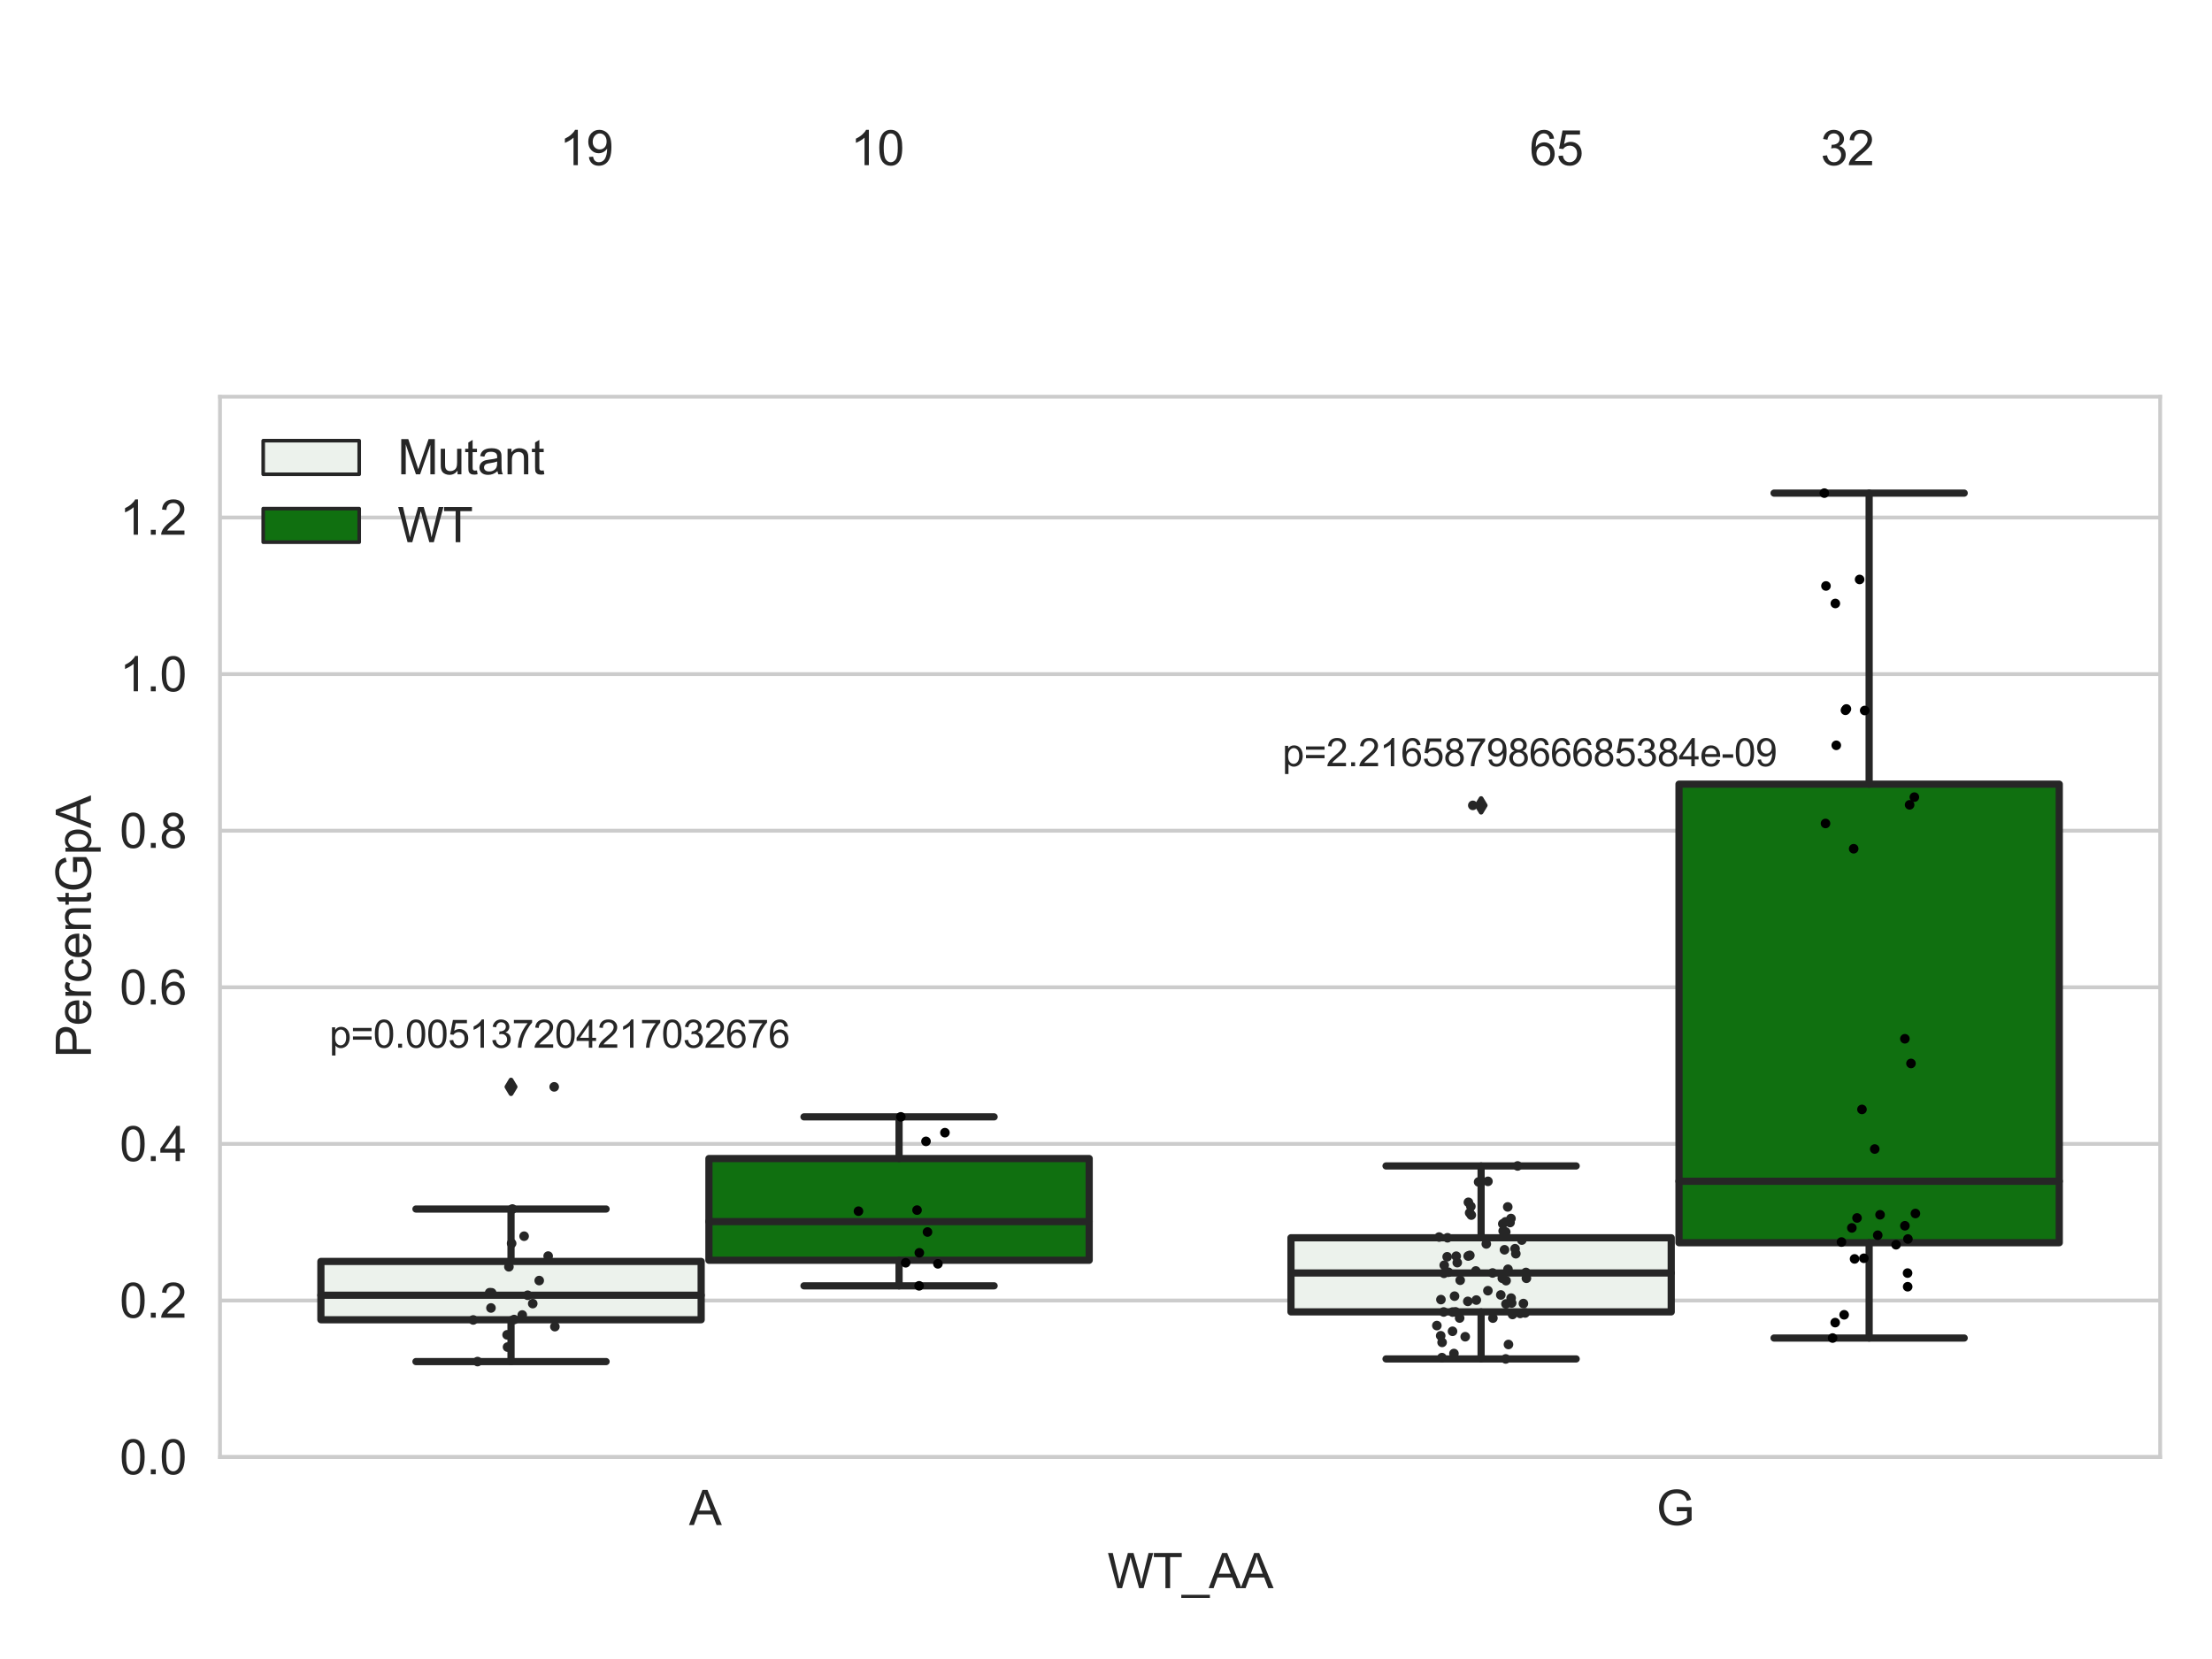 <?xml version="1.0" encoding="utf-8" standalone="no"?>
<!DOCTYPE svg PUBLIC "-//W3C//DTD SVG 1.1//EN"
  "http://www.w3.org/Graphics/SVG/1.1/DTD/svg11.dtd">
<svg xmlns:xlink="http://www.w3.org/1999/xlink" width="460.8pt" height="345.6pt" viewBox="0 0 460.8 345.6" xmlns="http://www.w3.org/2000/svg" version="1.1">
 <defs>
  <style type="text/css">*{stroke-linejoin: round; stroke-linecap: butt}</style>
 </defs>
 <g id="figure_1">
  <g id="patch_1">
   <path d="M 0 345.6 
L 460.8 345.6 
L 460.8 0 
L 0 0 
z
" style="fill: #ffffff"/>
  </g>
  <g id="axes_1">
   <g id="patch_2">
    <path d="M 45.83 303.539 
L 450 303.539 
L 450 82.644 
L 45.83 82.644 
z
" style="fill: #ffffff"/>
   </g>
   <g id="matplotlib.axis_1">
    <g id="xtick_1">
     <g id="text_1">
      <!-- A -->
      <g style="fill: #262626" transform="translate(143.537 317.697)scale(0.1 -0.1)">
       <defs>
        <path id="ArialMT-41" d="M -9 0 
L 1750 4581 
L 2403 4581 
L 4278 0 
L 3588 0 
L 3053 1388 
L 1138 1388 
L 634 0 
L -9 0 
z
M 1313 1881 
L 2866 1881 
L 2388 3150 
Q 2169 3728 2063 4100 
Q 1975 3659 1816 3225 
L 1313 1881 
z
" transform="scale(0.016)"/>
       </defs>
       <use xlink:href="#ArialMT-41"/>
      </g>
     </g>
    </g>
    <g id="xtick_2">
     <g id="text_2">
      <!-- G -->
      <g style="fill: #262626" transform="translate(345.068 317.697)scale(0.1 -0.1)">
       <defs>
        <path id="ArialMT-47" d="M 2638 1797 
L 2638 2334 
L 4578 2338 
L 4578 638 
Q 4131 281 3656 101 
Q 3181 -78 2681 -78 
Q 2006 -78 1454 211 
Q 903 500 622 1047 
Q 341 1594 341 2269 
Q 341 2938 620 3517 
Q 900 4097 1425 4378 
Q 1950 4659 2634 4659 
Q 3131 4659 3532 4498 
Q 3934 4338 4162 4050 
Q 4391 3763 4509 3300 
L 3963 3150 
Q 3859 3500 3706 3700 
Q 3553 3900 3268 4020 
Q 2984 4141 2638 4141 
Q 2222 4141 1919 4014 
Q 1616 3888 1430 3681 
Q 1244 3475 1141 3228 
Q 966 2803 966 2306 
Q 966 1694 1177 1281 
Q 1388 869 1791 669 
Q 2194 469 2647 469 
Q 3041 469 3416 620 
Q 3791 772 3984 944 
L 3984 1797 
L 2638 1797 
z
" transform="scale(0.016)"/>
       </defs>
       <use xlink:href="#ArialMT-47"/>
      </g>
     </g>
    </g>
    <g id="text_3">
     <!-- WT_AA -->
     <g style="fill: #262626" transform="translate(230.691 330.842)scale(0.1 -0.1)">
      <defs>
       <path id="ArialMT-57" d="M 1294 0 
L 78 4581 
L 700 4581 
L 1397 1578 
Q 1509 1106 1591 641 
Q 1766 1375 1797 1488 
L 2669 4581 
L 3400 4581 
L 4056 2263 
Q 4303 1400 4413 641 
Q 4500 1075 4641 1638 
L 5359 4581 
L 5969 4581 
L 4713 0 
L 4128 0 
L 3163 3491 
Q 3041 3928 3019 4028 
Q 2947 3713 2884 3491 
L 1913 0 
L 1294 0 
z
" transform="scale(0.016)"/>
       <path id="ArialMT-54" d="M 1659 0 
L 1659 4041 
L 150 4041 
L 150 4581 
L 3781 4581 
L 3781 4041 
L 2266 4041 
L 2266 0 
L 1659 0 
z
" transform="scale(0.016)"/>
       <path id="ArialMT-5f" d="M -97 -1272 
L -97 -866 
L 3631 -866 
L 3631 -1272 
L -97 -1272 
z
" transform="scale(0.016)"/>
      </defs>
      <use xlink:href="#ArialMT-57"/>
      <use xlink:href="#ArialMT-54" x="94.385"/>
      <use xlink:href="#ArialMT-5f" x="155.469"/>
      <use xlink:href="#ArialMT-41" x="211.084"/>
      <use xlink:href="#ArialMT-41" x="277.783"/>
     </g>
    </g>
   </g>
   <g id="matplotlib.axis_2">
    <g id="ytick_1">
     <g id="line2d_1">
      <path d="M 45.83 303.539 
L 450 303.539 
" clip-path="url(#p6c0828c40d)" style="fill: none; stroke: #cccccc; stroke-width: 0.8; stroke-linecap: round"/>
     </g>
     <g id="text_4">
      <!-- 0.0 -->
      <g style="fill: #262626" transform="translate(24.93 307.118)scale(0.1 -0.1)">
       <defs>
        <path id="ArialMT-30" d="M 266 2259 
Q 266 3072 433 3567 
Q 600 4063 929 4331 
Q 1259 4600 1759 4600 
Q 2128 4600 2406 4451 
Q 2684 4303 2865 4023 
Q 3047 3744 3150 3342 
Q 3253 2941 3253 2259 
Q 3253 1453 3087 958 
Q 2922 463 2592 192 
Q 2263 -78 1759 -78 
Q 1097 -78 719 397 
Q 266 969 266 2259 
z
M 844 2259 
Q 844 1131 1108 757 
Q 1372 384 1759 384 
Q 2147 384 2411 759 
Q 2675 1134 2675 2259 
Q 2675 3391 2411 3762 
Q 2147 4134 1753 4134 
Q 1366 4134 1134 3806 
Q 844 3388 844 2259 
z
" transform="scale(0.016)"/>
        <path id="ArialMT-2e" d="M 581 0 
L 581 641 
L 1222 641 
L 1222 0 
L 581 0 
z
" transform="scale(0.016)"/>
       </defs>
       <use xlink:href="#ArialMT-30"/>
       <use xlink:href="#ArialMT-2e" x="55.615"/>
       <use xlink:href="#ArialMT-30" x="83.398"/>
      </g>
     </g>
    </g>
    <g id="ytick_2">
     <g id="line2d_2">
      <path d="M 45.83 270.917 
L 450 270.917 
" clip-path="url(#p6c0828c40d)" style="fill: none; stroke: #cccccc; stroke-width: 0.8; stroke-linecap: round"/>
     </g>
     <g id="text_5">
      <!-- 0.2 -->
      <g style="fill: #262626" transform="translate(24.93 274.496)scale(0.1 -0.1)">
       <defs>
        <path id="ArialMT-32" d="M 3222 541 
L 3222 0 
L 194 0 
Q 188 203 259 391 
Q 375 700 629 1000 
Q 884 1300 1366 1694 
Q 2113 2306 2375 2664 
Q 2638 3022 2638 3341 
Q 2638 3675 2398 3904 
Q 2159 4134 1775 4134 
Q 1369 4134 1125 3890 
Q 881 3647 878 3216 
L 300 3275 
Q 359 3922 746 4261 
Q 1134 4600 1788 4600 
Q 2447 4600 2831 4234 
Q 3216 3869 3216 3328 
Q 3216 3053 3103 2787 
Q 2991 2522 2730 2228 
Q 2469 1934 1863 1422 
Q 1356 997 1212 845 
Q 1069 694 975 541 
L 3222 541 
z
" transform="scale(0.016)"/>
       </defs>
       <use xlink:href="#ArialMT-30"/>
       <use xlink:href="#ArialMT-2e" x="55.615"/>
       <use xlink:href="#ArialMT-32" x="83.398"/>
      </g>
     </g>
    </g>
    <g id="ytick_3">
     <g id="line2d_3">
      <path d="M 45.83 238.295 
L 450 238.295 
" clip-path="url(#p6c0828c40d)" style="fill: none; stroke: #cccccc; stroke-width: 0.8; stroke-linecap: round"/>
     </g>
     <g id="text_6">
      <!-- 0.4 -->
      <g style="fill: #262626" transform="translate(24.93 241.874)scale(0.1 -0.1)">
       <defs>
        <path id="ArialMT-34" d="M 2069 0 
L 2069 1097 
L 81 1097 
L 81 1613 
L 2172 4581 
L 2631 4581 
L 2631 1613 
L 3250 1613 
L 3250 1097 
L 2631 1097 
L 2631 0 
L 2069 0 
z
M 2069 1613 
L 2069 3678 
L 634 1613 
L 2069 1613 
z
" transform="scale(0.016)"/>
       </defs>
       <use xlink:href="#ArialMT-30"/>
       <use xlink:href="#ArialMT-2e" x="55.615"/>
       <use xlink:href="#ArialMT-34" x="83.398"/>
      </g>
     </g>
    </g>
    <g id="ytick_4">
     <g id="line2d_4">
      <path d="M 45.83 205.673 
L 450 205.673 
" clip-path="url(#p6c0828c40d)" style="fill: none; stroke: #cccccc; stroke-width: 0.8; stroke-linecap: round"/>
     </g>
     <g id="text_7">
      <!-- 0.6 -->
      <g style="fill: #262626" transform="translate(24.93 209.252)scale(0.1 -0.1)">
       <defs>
        <path id="ArialMT-36" d="M 3184 3459 
L 2625 3416 
Q 2550 3747 2413 3897 
Q 2184 4138 1850 4138 
Q 1581 4138 1378 3988 
Q 1113 3794 959 3422 
Q 806 3050 800 2363 
Q 1003 2672 1297 2822 
Q 1591 2972 1913 2972 
Q 2475 2972 2870 2558 
Q 3266 2144 3266 1488 
Q 3266 1056 3080 686 
Q 2894 316 2569 119 
Q 2244 -78 1831 -78 
Q 1128 -78 684 439 
Q 241 956 241 2144 
Q 241 3472 731 4075 
Q 1159 4600 1884 4600 
Q 2425 4600 2770 4297 
Q 3116 3994 3184 3459 
z
M 888 1484 
Q 888 1194 1011 928 
Q 1134 663 1356 523 
Q 1578 384 1822 384 
Q 2178 384 2434 671 
Q 2691 959 2691 1453 
Q 2691 1928 2437 2201 
Q 2184 2475 1800 2475 
Q 1419 2475 1153 2201 
Q 888 1928 888 1484 
z
" transform="scale(0.016)"/>
       </defs>
       <use xlink:href="#ArialMT-30"/>
       <use xlink:href="#ArialMT-2e" x="55.615"/>
       <use xlink:href="#ArialMT-36" x="83.398"/>
      </g>
     </g>
    </g>
    <g id="ytick_5">
     <g id="line2d_5">
      <path d="M 45.83 173.051 
L 450 173.051 
" clip-path="url(#p6c0828c40d)" style="fill: none; stroke: #cccccc; stroke-width: 0.8; stroke-linecap: round"/>
     </g>
     <g id="text_8">
      <!-- 0.8 -->
      <g style="fill: #262626" transform="translate(24.93 176.63)scale(0.1 -0.1)">
       <defs>
        <path id="ArialMT-38" d="M 1131 2484 
Q 781 2613 612 2850 
Q 444 3088 444 3419 
Q 444 3919 803 4259 
Q 1163 4600 1759 4600 
Q 2359 4600 2725 4251 
Q 3091 3903 3091 3403 
Q 3091 3084 2923 2848 
Q 2756 2613 2416 2484 
Q 2838 2347 3058 2040 
Q 3278 1734 3278 1309 
Q 3278 722 2862 322 
Q 2447 -78 1769 -78 
Q 1091 -78 675 323 
Q 259 725 259 1325 
Q 259 1772 486 2073 
Q 713 2375 1131 2484 
z
M 1019 3438 
Q 1019 3113 1228 2906 
Q 1438 2700 1772 2700 
Q 2097 2700 2305 2904 
Q 2513 3109 2513 3406 
Q 2513 3716 2298 3927 
Q 2084 4138 1766 4138 
Q 1444 4138 1231 3931 
Q 1019 3725 1019 3438 
z
M 838 1322 
Q 838 1081 952 856 
Q 1066 631 1291 507 
Q 1516 384 1775 384 
Q 2178 384 2440 643 
Q 2703 903 2703 1303 
Q 2703 1709 2433 1975 
Q 2163 2241 1756 2241 
Q 1359 2241 1098 1978 
Q 838 1716 838 1322 
z
" transform="scale(0.016)"/>
       </defs>
       <use xlink:href="#ArialMT-30"/>
       <use xlink:href="#ArialMT-2e" x="55.615"/>
       <use xlink:href="#ArialMT-38" x="83.398"/>
      </g>
     </g>
    </g>
    <g id="ytick_6">
     <g id="line2d_6">
      <path d="M 45.83 140.429 
L 450 140.429 
" clip-path="url(#p6c0828c40d)" style="fill: none; stroke: #cccccc; stroke-width: 0.8; stroke-linecap: round"/>
     </g>
     <g id="text_9">
      <!-- 1.0 -->
      <g style="fill: #262626" transform="translate(24.93 144.008)scale(0.1 -0.1)">
       <defs>
        <path id="ArialMT-31" d="M 2384 0 
L 1822 0 
L 1822 3584 
Q 1619 3391 1289 3197 
Q 959 3003 697 2906 
L 697 3450 
Q 1169 3672 1522 3987 
Q 1875 4303 2022 4600 
L 2384 4600 
L 2384 0 
z
" transform="scale(0.016)"/>
       </defs>
       <use xlink:href="#ArialMT-31"/>
       <use xlink:href="#ArialMT-2e" x="55.615"/>
       <use xlink:href="#ArialMT-30" x="83.398"/>
      </g>
     </g>
    </g>
    <g id="ytick_7">
     <g id="line2d_7">
      <path d="M 45.83 107.808 
L 450 107.808 
" clip-path="url(#p6c0828c40d)" style="fill: none; stroke: #cccccc; stroke-width: 0.8; stroke-linecap: round"/>
     </g>
     <g id="text_10">
      <!-- 1.2 -->
      <g style="fill: #262626" transform="translate(24.93 111.387)scale(0.1 -0.1)">
       <use xlink:href="#ArialMT-31"/>
       <use xlink:href="#ArialMT-2e" x="55.615"/>
       <use xlink:href="#ArialMT-32" x="83.398"/>
      </g>
     </g>
    </g>
    <g id="text_11">
     <!-- PercentGpA -->
     <g style="fill: #262626" transform="translate(18.942 220.327)rotate(-90)scale(0.1 -0.1)">
      <defs>
       <path id="ArialMT-50" d="M 494 0 
L 494 4581 
L 2222 4581 
Q 2678 4581 2919 4538 
Q 3256 4481 3484 4323 
Q 3713 4166 3852 3881 
Q 3991 3597 3991 3256 
Q 3991 2672 3619 2267 
Q 3247 1863 2275 1863 
L 1100 1863 
L 1100 0 
L 494 0 
z
M 1100 2403 
L 2284 2403 
Q 2872 2403 3119 2622 
Q 3366 2841 3366 3238 
Q 3366 3525 3220 3729 
Q 3075 3934 2838 4000 
Q 2684 4041 2272 4041 
L 1100 4041 
L 1100 2403 
z
" transform="scale(0.016)"/>
       <path id="ArialMT-65" d="M 2694 1069 
L 3275 997 
Q 3138 488 2766 206 
Q 2394 -75 1816 -75 
Q 1088 -75 661 373 
Q 234 822 234 1631 
Q 234 2469 665 2931 
Q 1097 3394 1784 3394 
Q 2450 3394 2872 2941 
Q 3294 2488 3294 1666 
Q 3294 1616 3291 1516 
L 816 1516 
Q 847 969 1125 678 
Q 1403 388 1819 388 
Q 2128 388 2347 550 
Q 2566 713 2694 1069 
z
M 847 1978 
L 2700 1978 
Q 2663 2397 2488 2606 
Q 2219 2931 1791 2931 
Q 1403 2931 1139 2672 
Q 875 2413 847 1978 
z
" transform="scale(0.016)"/>
       <path id="ArialMT-72" d="M 416 0 
L 416 3319 
L 922 3319 
L 922 2816 
Q 1116 3169 1280 3281 
Q 1444 3394 1641 3394 
Q 1925 3394 2219 3213 
L 2025 2691 
Q 1819 2813 1613 2813 
Q 1428 2813 1281 2702 
Q 1134 2591 1072 2394 
Q 978 2094 978 1738 
L 978 0 
L 416 0 
z
" transform="scale(0.016)"/>
       <path id="ArialMT-63" d="M 2588 1216 
L 3141 1144 
Q 3050 572 2676 248 
Q 2303 -75 1759 -75 
Q 1078 -75 664 370 
Q 250 816 250 1647 
Q 250 2184 428 2587 
Q 606 2991 970 3192 
Q 1334 3394 1763 3394 
Q 2303 3394 2647 3120 
Q 2991 2847 3088 2344 
L 2541 2259 
Q 2463 2594 2264 2762 
Q 2066 2931 1784 2931 
Q 1359 2931 1093 2626 
Q 828 2322 828 1663 
Q 828 994 1084 691 
Q 1341 388 1753 388 
Q 2084 388 2306 591 
Q 2528 794 2588 1216 
z
" transform="scale(0.016)"/>
       <path id="ArialMT-6e" d="M 422 0 
L 422 3319 
L 928 3319 
L 928 2847 
Q 1294 3394 1984 3394 
Q 2284 3394 2536 3286 
Q 2788 3178 2913 3003 
Q 3038 2828 3088 2588 
Q 3119 2431 3119 2041 
L 3119 0 
L 2556 0 
L 2556 2019 
Q 2556 2363 2490 2533 
Q 2425 2703 2258 2804 
Q 2091 2906 1866 2906 
Q 1506 2906 1245 2678 
Q 984 2450 984 1813 
L 984 0 
L 422 0 
z
" transform="scale(0.016)"/>
       <path id="ArialMT-74" d="M 1650 503 
L 1731 6 
Q 1494 -44 1306 -44 
Q 1000 -44 831 53 
Q 663 150 594 308 
Q 525 466 525 972 
L 525 2881 
L 113 2881 
L 113 3319 
L 525 3319 
L 525 4141 
L 1084 4478 
L 1084 3319 
L 1650 3319 
L 1650 2881 
L 1084 2881 
L 1084 941 
Q 1084 700 1114 631 
Q 1144 563 1211 522 
Q 1278 481 1403 481 
Q 1497 481 1650 503 
z
" transform="scale(0.016)"/>
       <path id="ArialMT-70" d="M 422 -1272 
L 422 3319 
L 934 3319 
L 934 2888 
Q 1116 3141 1344 3267 
Q 1572 3394 1897 3394 
Q 2322 3394 2647 3175 
Q 2972 2956 3137 2557 
Q 3303 2159 3303 1684 
Q 3303 1175 3120 767 
Q 2938 359 2589 142 
Q 2241 -75 1856 -75 
Q 1575 -75 1351 44 
Q 1128 163 984 344 
L 984 -1272 
L 422 -1272 
z
M 931 1641 
Q 931 1000 1190 694 
Q 1450 388 1819 388 
Q 2194 388 2461 705 
Q 2728 1022 2728 1688 
Q 2728 2322 2467 2637 
Q 2206 2953 1844 2953 
Q 1484 2953 1207 2617 
Q 931 2281 931 1641 
z
" transform="scale(0.016)"/>
      </defs>
      <use xlink:href="#ArialMT-50"/>
      <use xlink:href="#ArialMT-65" x="66.699"/>
      <use xlink:href="#ArialMT-72" x="122.314"/>
      <use xlink:href="#ArialMT-63" x="155.615"/>
      <use xlink:href="#ArialMT-65" x="205.615"/>
      <use xlink:href="#ArialMT-6e" x="261.23"/>
      <use xlink:href="#ArialMT-74" x="316.846"/>
      <use xlink:href="#ArialMT-47" x="344.629"/>
      <use xlink:href="#ArialMT-70" x="422.412"/>
      <use xlink:href="#ArialMT-41" x="478.027"/>
     </g>
    </g>
   </g>
   <g id="patch_3">
    <path d="M 66.847 274.927 
L 146.064 274.927 
L 146.064 262.779 
L 66.847 262.779 
L 66.847 274.927 
z
" clip-path="url(#p6c0828c40d)" style="fill: #ecf2ec; stroke: #262626; stroke-width: 1.5; stroke-linejoin: miter"/>
   </g>
   <g id="patch_4">
    <path d="M 147.681 262.536 
L 226.898 262.536 
L 226.898 241.347 
L 147.681 241.347 
L 147.681 262.536 
z
" clip-path="url(#p6c0828c40d)" style="fill: #107010; stroke: #262626; stroke-width: 1.5; stroke-linejoin: miter"/>
   </g>
   <g id="patch_5">
    <path d="M 268.932 273.287 
L 348.149 273.287 
L 348.149 257.85 
L 268.932 257.85 
L 268.932 273.287 
z
" clip-path="url(#p6c0828c40d)" style="fill: #ecf2ec; stroke: #262626; stroke-width: 1.5; stroke-linejoin: miter"/>
   </g>
   <g id="patch_6">
    <path d="M 349.766 258.88 
L 428.983 258.88 
L 428.983 163.358 
L 349.766 163.358 
L 349.766 258.88 
z
" clip-path="url(#p6c0828c40d)" style="fill: #107010; stroke: #262626; stroke-width: 1.5; stroke-linejoin: miter"/>
   </g>
   <g id="patch_7">
    <path d="M 146.873 303.539 
L 146.873 303.539 
L 146.873 303.539 
L 146.873 303.539 
z
" clip-path="url(#p6c0828c40d)" style="fill: #ecf2ec; stroke: #262626; stroke-width: 0.75; stroke-linejoin: miter"/>
   </g>
   <g id="patch_8">
    <path d="M 146.873 303.539 
L 146.873 303.539 
L 146.873 303.539 
L 146.873 303.539 
z
" clip-path="url(#p6c0828c40d)" style="fill: #107010; stroke: #262626; stroke-width: 0.75; stroke-linejoin: miter"/>
   </g>
   <g id="PathCollection_1"/>
   <g id="PathCollection_2"/>
   <g id="line2d_8">
    <path d="M 106.456 274.927 
L 106.456 283.642 
" clip-path="url(#p6c0828c40d)" style="fill: none; stroke: #262626; stroke-width: 1.5; stroke-linecap: round"/>
   </g>
   <g id="line2d_9">
    <path d="M 106.456 262.779 
L 106.456 251.862 
" clip-path="url(#p6c0828c40d)" style="fill: none; stroke: #262626; stroke-width: 1.5; stroke-linecap: round"/>
   </g>
   <g id="line2d_10">
    <path d="M 86.651 283.642 
L 126.26 283.642 
" clip-path="url(#p6c0828c40d)" style="fill: none; stroke: #262626; stroke-width: 1.5; stroke-linecap: round"/>
   </g>
   <g id="line2d_11">
    <path d="M 86.651 251.862 
L 126.26 251.862 
" clip-path="url(#p6c0828c40d)" style="fill: none; stroke: #262626; stroke-width: 1.5; stroke-linecap: round"/>
   </g>
   <g id="line2d_12">
    <defs>
     <path id="mfd556af45a" d="M -0 1.414 
L 0.849 0 
L 0 -1.414 
L -0.849 -0 
z
" style="stroke: #262626; stroke-linejoin: miter"/>
    </defs>
    <g clip-path="url(#p6c0828c40d)">
     <use xlink:href="#mfd556af45a" x="106.456" y="226.411" style="fill: #262626; stroke: #262626; stroke-linejoin: miter"/>
    </g>
   </g>
   <g id="line2d_13">
    <path d="M 187.29 262.536 
L 187.29 267.861 
" clip-path="url(#p6c0828c40d)" style="fill: none; stroke: #262626; stroke-width: 1.5; stroke-linecap: round"/>
   </g>
   <g id="line2d_14">
    <path d="M 187.29 241.347 
L 187.29 232.663 
" clip-path="url(#p6c0828c40d)" style="fill: none; stroke: #262626; stroke-width: 1.5; stroke-linecap: round"/>
   </g>
   <g id="line2d_15">
    <path d="M 167.485 267.861 
L 207.094 267.861 
" clip-path="url(#p6c0828c40d)" style="fill: none; stroke: #262626; stroke-width: 1.5; stroke-linecap: round"/>
   </g>
   <g id="line2d_16">
    <path d="M 167.485 232.663 
L 207.094 232.663 
" clip-path="url(#p6c0828c40d)" style="fill: none; stroke: #262626; stroke-width: 1.5; stroke-linecap: round"/>
   </g>
   <g id="line2d_17"/>
   <g id="line2d_18">
    <path d="M 308.541 273.287 
L 308.541 283.089 
" clip-path="url(#p6c0828c40d)" style="fill: none; stroke: #262626; stroke-width: 1.5; stroke-linecap: round"/>
   </g>
   <g id="line2d_19">
    <path d="M 308.541 257.85 
L 308.541 242.887 
" clip-path="url(#p6c0828c40d)" style="fill: none; stroke: #262626; stroke-width: 1.5; stroke-linecap: round"/>
   </g>
   <g id="line2d_20">
    <path d="M 288.736 283.089 
L 328.345 283.089 
" clip-path="url(#p6c0828c40d)" style="fill: none; stroke: #262626; stroke-width: 1.5; stroke-linecap: round"/>
   </g>
   <g id="line2d_21">
    <path d="M 288.736 242.887 
L 328.345 242.887 
" clip-path="url(#p6c0828c40d)" style="fill: none; stroke: #262626; stroke-width: 1.5; stroke-linecap: round"/>
   </g>
   <g id="line2d_22">
    <g clip-path="url(#p6c0828c40d)">
     <use xlink:href="#mfd556af45a" x="308.541" y="167.772" style="fill: #262626; stroke: #262626; stroke-linejoin: miter"/>
    </g>
   </g>
   <g id="line2d_23">
    <path d="M 389.375 258.88 
L 389.375 278.737 
" clip-path="url(#p6c0828c40d)" style="fill: none; stroke: #262626; stroke-width: 1.5; stroke-linecap: round"/>
   </g>
   <g id="line2d_24">
    <path d="M 389.375 163.358 
L 389.375 102.726 
" clip-path="url(#p6c0828c40d)" style="fill: none; stroke: #262626; stroke-width: 1.5; stroke-linecap: round"/>
   </g>
   <g id="line2d_25">
    <path d="M 369.57 278.737 
L 409.179 278.737 
" clip-path="url(#p6c0828c40d)" style="fill: none; stroke: #262626; stroke-width: 1.5; stroke-linecap: round"/>
   </g>
   <g id="line2d_26">
    <path d="M 369.57 102.726 
L 409.179 102.726 
" clip-path="url(#p6c0828c40d)" style="fill: none; stroke: #262626; stroke-width: 1.5; stroke-linecap: round"/>
   </g>
   <g id="line2d_27"/>
   <g id="line2d_28">
    <path d="M 66.847 269.822 
L 146.064 269.822 
" clip-path="url(#p6c0828c40d)" style="fill: none; stroke: #262626; stroke-width: 1.5; stroke-linecap: round"/>
   </g>
   <g id="line2d_29">
    <path d="M 147.681 254.48 
L 226.898 254.48 
" clip-path="url(#p6c0828c40d)" style="fill: none; stroke: #262626; stroke-width: 1.5; stroke-linecap: round"/>
   </g>
   <g id="line2d_30">
    <path d="M 268.932 265.183 
L 348.149 265.183 
" clip-path="url(#p6c0828c40d)" style="fill: none; stroke: #262626; stroke-width: 1.5; stroke-linecap: round"/>
   </g>
   <g id="line2d_31">
    <path d="M 349.766 246.079 
L 428.983 246.079 
" clip-path="url(#p6c0828c40d)" style="fill: none; stroke: #262626; stroke-width: 1.5; stroke-linecap: round"/>
   </g>
   <g id="patch_9">
    <path d="M 45.83 303.539 
L 45.83 82.644 
" style="fill: none; stroke: #cccccc; stroke-width: 0.8; stroke-linejoin: miter; stroke-linecap: square"/>
   </g>
   <g id="patch_10">
    <path d="M 450 303.539 
L 450 82.644 
" style="fill: none; stroke: #cccccc; stroke-width: 0.8; stroke-linejoin: miter; stroke-linecap: square"/>
   </g>
   <g id="patch_11">
    <path d="M 45.83 303.539 
L 450 303.539 
" style="fill: none; stroke: #cccccc; stroke-width: 0.8; stroke-linejoin: miter; stroke-linecap: square"/>
   </g>
   <g id="patch_12">
    <path d="M 45.83 82.644 
L 450 82.644 
" style="fill: none; stroke: #cccccc; stroke-width: 0.8; stroke-linejoin: miter; stroke-linecap: square"/>
   </g>
   <g id="PathCollection_3">
    <defs>
     <path id="C0_0_9448397ce9" d="M 0 1 
C 0.265 1 0.52 0.895 0.707 0.707 
C 0.895 0.52 1 0.265 1 -0 
C 1 -0.265 0.895 -0.52 0.707 -0.707 
C 0.52 -0.895 0.265 -1 0 -1 
C -0.265 -1 -0.52 -0.895 -0.707 -0.707 
C -0.895 -0.52 -1 -0.265 -1 0 
C -1 0.265 -0.895 0.52 -0.707 0.707 
C -0.52 0.895 -0.265 1 0 1 
z
"/>
    </defs>
    <g clip-path="url(#p6c0828c40d)">
     <use xlink:href="#C0_0_9448397ce9" x="114.192" y="261.663" style="fill: #262626"/>
    </g>
    <g clip-path="url(#p6c0828c40d)">
     <use xlink:href="#C0_0_9448397ce9" x="105.731" y="280.619" style="fill: #262626"/>
    </g>
    <g clip-path="url(#p6c0828c40d)">
     <use xlink:href="#C0_0_9448397ce9" x="102.011" y="269.289" style="fill: #262626"/>
    </g>
    <g clip-path="url(#p6c0828c40d)">
     <use xlink:href="#C0_0_9448397ce9" x="99.483" y="283.642" style="fill: #262626"/>
    </g>
    <g clip-path="url(#p6c0828c40d)">
     <use xlink:href="#C0_0_9448397ce9" x="106.014" y="263.896" style="fill: #262626"/>
    </g>
    <g clip-path="url(#p6c0828c40d)">
     <use xlink:href="#C0_0_9448397ce9" x="102.277" y="272.473" style="fill: #262626"/>
    </g>
    <g clip-path="url(#p6c0828c40d)">
     <use xlink:href="#C0_0_9448397ce9" x="105.638" y="278.069" style="fill: #262626"/>
    </g>
    <g clip-path="url(#p6c0828c40d)">
     <use xlink:href="#C0_0_9448397ce9" x="115.591" y="276.363" style="fill: #262626"/>
    </g>
    <g clip-path="url(#p6c0828c40d)">
     <use xlink:href="#C0_0_9448397ce9" x="107.095" y="274.886" style="fill: #262626"/>
    </g>
    <g clip-path="url(#p6c0828c40d)">
     <use xlink:href="#C0_0_9448397ce9" x="102.42" y="269.314" style="fill: #262626"/>
    </g>
    <g clip-path="url(#p6c0828c40d)">
     <use xlink:href="#C0_0_9448397ce9" x="106.583" y="259.019" style="fill: #262626"/>
    </g>
    <g clip-path="url(#p6c0828c40d)">
     <use xlink:href="#C0_0_9448397ce9" x="109.922" y="269.822" style="fill: #262626"/>
    </g>
    <g clip-path="url(#p6c0828c40d)">
     <use xlink:href="#C0_0_9448397ce9" x="109.183" y="257.522" style="fill: #262626"/>
    </g>
    <g clip-path="url(#p6c0828c40d)">
     <use xlink:href="#C0_0_9448397ce9" x="98.579" y="274.969" style="fill: #262626"/>
    </g>
    <g clip-path="url(#p6c0828c40d)">
     <use xlink:href="#C0_0_9448397ce9" x="110.979" y="271.564" style="fill: #262626"/>
    </g>
    <g clip-path="url(#p6c0828c40d)">
     <use xlink:href="#C0_0_9448397ce9" x="106.739" y="251.862" style="fill: #262626"/>
    </g>
    <g clip-path="url(#p6c0828c40d)">
     <use xlink:href="#C0_0_9448397ce9" x="115.449" y="226.411" style="fill: #262626"/>
    </g>
    <g clip-path="url(#p6c0828c40d)">
     <use xlink:href="#C0_0_9448397ce9" x="108.795" y="273.938" style="fill: #262626"/>
    </g>
    <g clip-path="url(#p6c0828c40d)">
     <use xlink:href="#C0_0_9448397ce9" x="112.329" y="266.764" style="fill: #262626"/>
    </g>
   </g>
   <g id="PathCollection_4">
    <defs>
     <path id="C1_0_81fe00f5b3" d="M 0 1 
C 0.265 1 0.52 0.895 0.707 0.707 
C 0.895 0.52 1 0.265 1 -0 
C 1 -0.265 0.895 -0.52 0.707 -0.707 
C 0.52 -0.895 0.265 -1 0 -1 
C -0.265 -1 -0.52 -0.895 -0.707 -0.707 
C -0.895 -0.52 -1 -0.265 -1 0 
C -1 0.265 -0.895 0.52 -0.707 0.707 
C -0.52 0.895 -0.265 1 0 1 
z
"/>
    </defs>
    <g clip-path="url(#p6c0828c40d)">
     <use xlink:href="#C1_0_81fe00f5b3" x="187.655" y="232.663"/>
    </g>
    <g clip-path="url(#p6c0828c40d)">
     <use xlink:href="#C1_0_81fe00f5b3" x="195.383" y="263.278"/>
    </g>
    <g clip-path="url(#p6c0828c40d)">
     <use xlink:href="#C1_0_81fe00f5b3" x="191.465" y="267.861"/>
    </g>
    <g clip-path="url(#p6c0828c40d)">
     <use xlink:href="#C1_0_81fe00f5b3" x="196.846" y="235.955"/>
    </g>
    <g clip-path="url(#p6c0828c40d)">
     <use xlink:href="#C1_0_81fe00f5b3" x="191.038" y="252.088"/>
    </g>
    <g clip-path="url(#p6c0828c40d)">
     <use xlink:href="#C1_0_81fe00f5b3" x="192.901" y="237.766"/>
    </g>
    <g clip-path="url(#p6c0828c40d)">
     <use xlink:href="#C1_0_81fe00f5b3" x="188.671" y="263.055"/>
    </g>
    <g clip-path="url(#p6c0828c40d)">
     <use xlink:href="#C1_0_81fe00f5b3" x="193.214" y="256.649"/>
    </g>
    <g clip-path="url(#p6c0828c40d)">
     <use xlink:href="#C1_0_81fe00f5b3" x="178.835" y="252.312"/>
    </g>
    <g clip-path="url(#p6c0828c40d)">
     <use xlink:href="#C1_0_81fe00f5b3" x="191.512" y="260.981"/>
    </g>
   </g>
   <g id="PathCollection_5">
    <defs>
     <path id="C2_0_2f749037e4" d="M 0 1 
C 0.265 1 0.52 0.895 0.707 0.707 
C 0.895 0.52 1 0.265 1 -0 
C 1 -0.265 0.895 -0.52 0.707 -0.707 
C 0.52 -0.895 0.265 -1 0 -1 
C -0.265 -1 -0.52 -0.895 -0.707 -0.707 
C -0.895 -0.52 -1 -0.265 -1 0 
C -1 0.265 -0.895 0.52 -0.707 0.707 
C -0.52 0.895 -0.265 1 0 1 
z
"/>
    </defs>
    <g clip-path="url(#p6c0828c40d)">
     <use xlink:href="#C2_0_2f749037e4" x="304.07" y="274.567" style="fill: #262626"/>
    </g>
    <g clip-path="url(#p6c0828c40d)">
     <use xlink:href="#C2_0_2f749037e4" x="306.498" y="253.124" style="fill: #262626"/>
    </g>
    <g clip-path="url(#p6c0828c40d)">
     <use xlink:href="#C2_0_2f749037e4" x="303.221" y="273.287" style="fill: #262626"/>
    </g>
    <g clip-path="url(#p6c0828c40d)">
     <use xlink:href="#C2_0_2f749037e4" x="313.676" y="256.643" style="fill: #262626"/>
    </g>
    <g clip-path="url(#p6c0828c40d)">
     <use xlink:href="#C2_0_2f749037e4" x="300.86" y="263.569" style="fill: #262626"/>
    </g>
    <g clip-path="url(#p6c0828c40d)">
     <use xlink:href="#C2_0_2f749037e4" x="306.409" y="251.323" style="fill: #262626"/>
    </g>
    <g clip-path="url(#p6c0828c40d)">
     <use xlink:href="#C2_0_2f749037e4" x="305.845" y="261.655" style="fill: #262626"/>
    </g>
    <g clip-path="url(#p6c0828c40d)">
     <use xlink:href="#C2_0_2f749037e4" x="313.748" y="266.784" style="fill: #262626"/>
    </g>
    <g clip-path="url(#p6c0828c40d)">
     <use xlink:href="#C2_0_2f749037e4" x="317.715" y="273.51" style="fill: #262626"/>
    </g>
    <g clip-path="url(#p6c0828c40d)">
     <use xlink:href="#C2_0_2f749037e4" x="317.883" y="265.075" style="fill: #262626"/>
    </g>
    <g clip-path="url(#p6c0828c40d)">
     <use xlink:href="#C2_0_2f749037e4" x="300.803" y="265.253" style="fill: #262626"/>
    </g>
    <g clip-path="url(#p6c0828c40d)">
     <use xlink:href="#C2_0_2f749037e4" x="314.242" y="280.08" style="fill: #262626"/>
    </g>
    <g clip-path="url(#p6c0828c40d)">
     <use xlink:href="#C2_0_2f749037e4" x="303.574" y="263.029" style="fill: #262626"/>
    </g>
    <g clip-path="url(#p6c0828c40d)">
     <use xlink:href="#C2_0_2f749037e4" x="307.543" y="270.825" style="fill: #262626"/>
    </g>
    <g clip-path="url(#p6c0828c40d)">
     <use xlink:href="#C2_0_2f749037e4" x="309.956" y="268.877" style="fill: #262626"/>
    </g>
    <g clip-path="url(#p6c0828c40d)">
     <use xlink:href="#C2_0_2f749037e4" x="306.156" y="252.661" style="fill: #262626"/>
    </g>
    <g clip-path="url(#p6c0828c40d)">
     <use xlink:href="#C2_0_2f749037e4" x="300.381" y="282.819" style="fill: #262626"/>
    </g>
    <g clip-path="url(#p6c0828c40d)">
     <use xlink:href="#C2_0_2f749037e4" x="314.09" y="251.424" style="fill: #262626"/>
    </g>
    <g clip-path="url(#p6c0828c40d)">
     <use xlink:href="#C2_0_2f749037e4" x="317.024" y="258.329" style="fill: #262626"/>
    </g>
    <g clip-path="url(#p6c0828c40d)">
     <use xlink:href="#C2_0_2f749037e4" x="312.964" y="266.287" style="fill: #262626"/>
    </g>
    <g clip-path="url(#p6c0828c40d)">
     <use xlink:href="#C2_0_2f749037e4" x="307.44" y="264.765" style="fill: #262626"/>
    </g>
    <g clip-path="url(#p6c0828c40d)">
     <use xlink:href="#C2_0_2f749037e4" x="306.814" y="167.772" style="fill: #262626"/>
    </g>
    <g clip-path="url(#p6c0828c40d)">
     <use xlink:href="#C2_0_2f749037e4" x="302.602" y="273.327" style="fill: #262626"/>
    </g>
    <g clip-path="url(#p6c0828c40d)">
     <use xlink:href="#C2_0_2f749037e4" x="317.356" y="271.552" style="fill: #262626"/>
    </g>
    <g clip-path="url(#p6c0828c40d)">
     <use xlink:href="#C2_0_2f749037e4" x="302.587" y="277.332" style="fill: #262626"/>
    </g>
    <g clip-path="url(#p6c0828c40d)">
     <use xlink:href="#C2_0_2f749037e4" x="301.469" y="261.81" style="fill: #262626"/>
    </g>
    <g clip-path="url(#p6c0828c40d)">
     <use xlink:href="#C2_0_2f749037e4" x="304.184" y="266.699" style="fill: #262626"/>
    </g>
    <g clip-path="url(#p6c0828c40d)">
     <use xlink:href="#C2_0_2f749037e4" x="300.171" y="270.728" style="fill: #262626"/>
    </g>
    <g clip-path="url(#p6c0828c40d)">
     <use xlink:href="#C2_0_2f749037e4" x="314.912" y="271.441" style="fill: #262626"/>
    </g>
    <g clip-path="url(#p6c0828c40d)">
     <use xlink:href="#C2_0_2f749037e4" x="300.125" y="278.259" style="fill: #262626"/>
    </g>
    <g clip-path="url(#p6c0828c40d)">
     <use xlink:href="#C2_0_2f749037e4" x="314.796" y="270.421" style="fill: #262626"/>
    </g>
    <g clip-path="url(#p6c0828c40d)">
     <use xlink:href="#C2_0_2f749037e4" x="313.671" y="283.089" style="fill: #262626"/>
    </g>
    <g clip-path="url(#p6c0828c40d)">
     <use xlink:href="#C2_0_2f749037e4" x="300.745" y="273.308" style="fill: #262626"/>
    </g>
    <g clip-path="url(#p6c0828c40d)">
     <use xlink:href="#C2_0_2f749037e4" x="315.086" y="273.83" style="fill: #262626"/>
    </g>
    <g clip-path="url(#p6c0828c40d)">
     <use xlink:href="#C2_0_2f749037e4" x="302.883" y="281.964" style="fill: #262626"/>
    </g>
    <g clip-path="url(#p6c0828c40d)">
     <use xlink:href="#C2_0_2f749037e4" x="314.139" y="264.407" style="fill: #262626"/>
    </g>
    <g clip-path="url(#p6c0828c40d)">
     <use xlink:href="#C2_0_2f749037e4" x="309.624" y="259.135" style="fill: #262626"/>
    </g>
    <g clip-path="url(#p6c0828c40d)">
     <use xlink:href="#C2_0_2f749037e4" x="313.137" y="256.432" style="fill: #262626"/>
    </g>
    <g clip-path="url(#p6c0828c40d)">
     <use xlink:href="#C2_0_2f749037e4" x="305.769" y="271.099" style="fill: #262626"/>
    </g>
    <g clip-path="url(#p6c0828c40d)">
     <use xlink:href="#C2_0_2f749037e4" x="316.15" y="242.887" style="fill: #262626"/>
    </g>
    <g clip-path="url(#p6c0828c40d)">
     <use xlink:href="#C2_0_2f749037e4" x="301.718" y="265.028" style="fill: #262626"/>
    </g>
    <g clip-path="url(#p6c0828c40d)">
     <use xlink:href="#C2_0_2f749037e4" x="312.642" y="269.763" style="fill: #262626"/>
    </g>
    <g clip-path="url(#p6c0828c40d)">
     <use xlink:href="#C2_0_2f749037e4" x="315.775" y="261.174" style="fill: #262626"/>
    </g>
    <g clip-path="url(#p6c0828c40d)">
     <use xlink:href="#C2_0_2f749037e4" x="303.362" y="261.685" style="fill: #262626"/>
    </g>
    <g clip-path="url(#p6c0828c40d)">
     <use xlink:href="#C2_0_2f749037e4" x="314.574" y="254.68" style="fill: #262626"/>
    </g>
    <g clip-path="url(#p6c0828c40d)">
     <use xlink:href="#C2_0_2f749037e4" x="309.965" y="246.094" style="fill: #262626"/>
    </g>
    <g clip-path="url(#p6c0828c40d)">
     <use xlink:href="#C2_0_2f749037e4" x="306.197" y="261.516" style="fill: #262626"/>
    </g>
    <g clip-path="url(#p6c0828c40d)">
     <use xlink:href="#C2_0_2f749037e4" x="301.544" y="257.85" style="fill: #262626"/>
    </g>
    <g clip-path="url(#p6c0828c40d)">
     <use xlink:href="#C2_0_2f749037e4" x="313.414" y="260.351" style="fill: #262626"/>
    </g>
    <g clip-path="url(#p6c0828c40d)">
     <use xlink:href="#C2_0_2f749037e4" x="315.613" y="260.128" style="fill: #262626"/>
    </g>
    <g clip-path="url(#p6c0828c40d)">
     <use xlink:href="#C2_0_2f749037e4" x="310.931" y="265.183" style="fill: #262626"/>
    </g>
    <g clip-path="url(#p6c0828c40d)">
     <use xlink:href="#C2_0_2f749037e4" x="316.679" y="273.61" style="fill: #262626"/>
    </g>
    <g clip-path="url(#p6c0828c40d)">
     <use xlink:href="#C2_0_2f749037e4" x="303.009" y="270.013" style="fill: #262626"/>
    </g>
    <g clip-path="url(#p6c0828c40d)">
     <use xlink:href="#C2_0_2f749037e4" x="313.058" y="254.95" style="fill: #262626"/>
    </g>
    <g clip-path="url(#p6c0828c40d)">
     <use xlink:href="#C2_0_2f749037e4" x="317.98" y="266.288" style="fill: #262626"/>
    </g>
    <g clip-path="url(#p6c0828c40d)">
     <use xlink:href="#C2_0_2f749037e4" x="300.418" y="279.642" style="fill: #262626"/>
    </g>
    <g clip-path="url(#p6c0828c40d)">
     <use xlink:href="#C2_0_2f749037e4" x="314.763" y="253.839" style="fill: #262626"/>
    </g>
    <g clip-path="url(#p6c0828c40d)">
     <use xlink:href="#C2_0_2f749037e4" x="313.626" y="254.533" style="fill: #262626"/>
    </g>
    <g clip-path="url(#p6c0828c40d)">
     <use xlink:href="#C2_0_2f749037e4" x="308.022" y="246.221" style="fill: #262626"/>
    </g>
    <g clip-path="url(#p6c0828c40d)">
     <use xlink:href="#C2_0_2f749037e4" x="311" y="274.584" style="fill: #262626"/>
    </g>
    <g clip-path="url(#p6c0828c40d)">
     <use xlink:href="#C2_0_2f749037e4" x="299.798" y="257.698" style="fill: #262626"/>
    </g>
    <g clip-path="url(#p6c0828c40d)">
     <use xlink:href="#C2_0_2f749037e4" x="299.323" y="276.142" style="fill: #262626"/>
    </g>
    <g clip-path="url(#p6c0828c40d)">
     <use xlink:href="#C2_0_2f749037e4" x="305.231" y="278.463" style="fill: #262626"/>
    </g>
    <g clip-path="url(#p6c0828c40d)">
     <use xlink:href="#C2_0_2f749037e4" x="313.721" y="271.634" style="fill: #262626"/>
    </g>
    <g clip-path="url(#p6c0828c40d)">
     <use xlink:href="#C2_0_2f749037e4" x="305.895" y="250.461" style="fill: #262626"/>
    </g>
   </g>
   <g id="PathCollection_6">
    <defs>
     <path id="C3_0_f37dd9d456" d="M 0 1 
C 0.265 1 0.52 0.895 0.707 0.707 
C 0.895 0.52 1 0.265 1 -0 
C 1 -0.265 0.895 -0.52 0.707 -0.707 
C 0.52 -0.895 0.265 -1 0 -1 
C -0.265 -1 -0.52 -0.895 -0.707 -0.707 
C -0.895 -0.52 -1 -0.265 -1 0 
C -1 0.265 -0.895 0.52 -0.707 0.707 
C -0.52 0.895 -0.265 1 0 1 
z
"/>
    </defs>
    <g clip-path="url(#p6c0828c40d)">
     <use xlink:href="#C3_0_f37dd9d456" x="397.403" y="268.048"/>
    </g>
    <g clip-path="url(#p6c0828c40d)">
     <use xlink:href="#C3_0_f37dd9d456" x="381.766" y="278.737"/>
    </g>
    <g clip-path="url(#p6c0828c40d)">
     <use xlink:href="#C3_0_f37dd9d456" x="397.382" y="265.206"/>
    </g>
    <g clip-path="url(#p6c0828c40d)">
     <use xlink:href="#C3_0_f37dd9d456" x="380.288" y="171.542"/>
    </g>
    <g clip-path="url(#p6c0828c40d)">
     <use xlink:href="#C3_0_f37dd9d456" x="386.153" y="176.809"/>
    </g>
    <g clip-path="url(#p6c0828c40d)">
     <use xlink:href="#C3_0_f37dd9d456" x="382.336" y="125.714"/>
    </g>
    <g clip-path="url(#p6c0828c40d)">
     <use xlink:href="#C3_0_f37dd9d456" x="380.045" y="102.726"/>
    </g>
    <g clip-path="url(#p6c0828c40d)">
     <use xlink:href="#C3_0_f37dd9d456" x="384.17" y="273.896"/>
    </g>
    <g clip-path="url(#p6c0828c40d)">
     <use xlink:href="#C3_0_f37dd9d456" x="383.613" y="258.738"/>
    </g>
    <g clip-path="url(#p6c0828c40d)">
     <use xlink:href="#C3_0_f37dd9d456" x="387.882" y="231.111"/>
    </g>
    <g clip-path="url(#p6c0828c40d)">
     <use xlink:href="#C3_0_f37dd9d456" x="388.282" y="262.122"/>
    </g>
    <g clip-path="url(#p6c0828c40d)">
     <use xlink:href="#C3_0_f37dd9d456" x="390.541" y="239.361"/>
    </g>
    <g clip-path="url(#p6c0828c40d)">
     <use xlink:href="#C3_0_f37dd9d456" x="386.343" y="262.253"/>
    </g>
    <g clip-path="url(#p6c0828c40d)">
     <use xlink:href="#C3_0_f37dd9d456" x="398.093" y="221.536"/>
    </g>
    <g clip-path="url(#p6c0828c40d)">
     <use xlink:href="#C3_0_f37dd9d456" x="397.807" y="167.66"/>
    </g>
    <g clip-path="url(#p6c0828c40d)">
     <use xlink:href="#C3_0_f37dd9d456" x="385.775" y="255.794"/>
    </g>
    <g clip-path="url(#p6c0828c40d)">
     <use xlink:href="#C3_0_f37dd9d456" x="382.303" y="275.523"/>
    </g>
    <g clip-path="url(#p6c0828c40d)">
     <use xlink:href="#C3_0_f37dd9d456" x="391.167" y="257.318"/>
    </g>
    <g clip-path="url(#p6c0828c40d)">
     <use xlink:href="#C3_0_f37dd9d456" x="387.39" y="120.713"/>
    </g>
    <g clip-path="url(#p6c0828c40d)">
     <use xlink:href="#C3_0_f37dd9d456" x="384.441" y="147.964"/>
    </g>
    <g clip-path="url(#p6c0828c40d)">
     <use xlink:href="#C3_0_f37dd9d456" x="380.383" y="122.068"/>
    </g>
    <g clip-path="url(#p6c0828c40d)">
     <use xlink:href="#C3_0_f37dd9d456" x="388.45" y="148.013"/>
    </g>
    <g clip-path="url(#p6c0828c40d)">
     <use xlink:href="#C3_0_f37dd9d456" x="396.824" y="255.353"/>
    </g>
    <g clip-path="url(#p6c0828c40d)">
     <use xlink:href="#C3_0_f37dd9d456" x="382.532" y="155.263"/>
    </g>
    <g clip-path="url(#p6c0828c40d)">
     <use xlink:href="#C3_0_f37dd9d456" x="399.017" y="252.796"/>
    </g>
    <g clip-path="url(#p6c0828c40d)">
     <use xlink:href="#C3_0_f37dd9d456" x="386.852" y="253.722"/>
    </g>
    <g clip-path="url(#p6c0828c40d)">
     <use xlink:href="#C3_0_f37dd9d456" x="384.642" y="147.689"/>
    </g>
    <g clip-path="url(#p6c0828c40d)">
     <use xlink:href="#C3_0_f37dd9d456" x="394.983" y="259.303"/>
    </g>
    <g clip-path="url(#p6c0828c40d)">
     <use xlink:href="#C3_0_f37dd9d456" x="391.654" y="253.06"/>
    </g>
    <g clip-path="url(#p6c0828c40d)">
     <use xlink:href="#C3_0_f37dd9d456" x="396.821" y="216.395"/>
    </g>
    <g clip-path="url(#p6c0828c40d)">
     <use xlink:href="#C3_0_f37dd9d456" x="398.797" y="166.057"/>
    </g>
    <g clip-path="url(#p6c0828c40d)">
     <use xlink:href="#C3_0_f37dd9d456" x="397.454" y="258.104"/>
    </g>
   </g>
   <g id="text_12">
    <!-- 19 -->
    <g style="fill: #262626" transform="translate(116.56 34.408)scale(0.1 -0.1)">
     <defs>
      <path id="ArialMT-39" d="M 350 1059 
L 891 1109 
Q 959 728 1153 556 
Q 1347 384 1650 384 
Q 1909 384 2104 503 
Q 2300 622 2425 820 
Q 2550 1019 2634 1356 
Q 2719 1694 2719 2044 
Q 2719 2081 2716 2156 
Q 2547 1888 2255 1720 
Q 1963 1553 1622 1553 
Q 1053 1553 659 1965 
Q 266 2378 266 3053 
Q 266 3750 677 4175 
Q 1088 4600 1706 4600 
Q 2153 4600 2523 4359 
Q 2894 4119 3086 3673 
Q 3278 3228 3278 2384 
Q 3278 1506 3087 986 
Q 2897 466 2520 194 
Q 2144 -78 1638 -78 
Q 1100 -78 759 220 
Q 419 519 350 1059 
z
M 2653 3081 
Q 2653 3566 2395 3850 
Q 2138 4134 1775 4134 
Q 1400 4134 1122 3828 
Q 844 3522 844 3034 
Q 844 2597 1108 2323 
Q 1372 2050 1759 2050 
Q 2150 2050 2401 2323 
Q 2653 2597 2653 3081 
z
" transform="scale(0.016)"/>
     </defs>
     <use xlink:href="#ArialMT-31"/>
     <use xlink:href="#ArialMT-39" x="55.615"/>
    </g>
   </g>
   <g id="text_13">
    <!-- p=0.005137204217032676 -->
    <g style="fill: #262626" transform="translate(68.625 218.255)scale(0.08 -0.08)">
     <defs>
      <path id="ArialMT-3d" d="M 3381 2694 
L 356 2694 
L 356 3219 
L 3381 3219 
L 3381 2694 
z
M 3381 1303 
L 356 1303 
L 356 1828 
L 3381 1828 
L 3381 1303 
z
" transform="scale(0.016)"/>
      <path id="ArialMT-35" d="M 266 1200 
L 856 1250 
Q 922 819 1161 601 
Q 1400 384 1738 384 
Q 2144 384 2425 690 
Q 2706 997 2706 1503 
Q 2706 1984 2436 2262 
Q 2166 2541 1728 2541 
Q 1456 2541 1237 2417 
Q 1019 2294 894 2097 
L 366 2166 
L 809 4519 
L 3088 4519 
L 3088 3981 
L 1259 3981 
L 1013 2750 
Q 1425 3038 1878 3038 
Q 2478 3038 2890 2622 
Q 3303 2206 3303 1553 
Q 3303 931 2941 478 
Q 2500 -78 1738 -78 
Q 1113 -78 717 272 
Q 322 622 266 1200 
z
" transform="scale(0.016)"/>
      <path id="ArialMT-33" d="M 269 1209 
L 831 1284 
Q 928 806 1161 595 
Q 1394 384 1728 384 
Q 2125 384 2398 659 
Q 2672 934 2672 1341 
Q 2672 1728 2419 1979 
Q 2166 2231 1775 2231 
Q 1616 2231 1378 2169 
L 1441 2663 
Q 1497 2656 1531 2656 
Q 1891 2656 2178 2843 
Q 2466 3031 2466 3422 
Q 2466 3731 2256 3934 
Q 2047 4138 1716 4138 
Q 1388 4138 1169 3931 
Q 950 3725 888 3313 
L 325 3413 
Q 428 3978 793 4289 
Q 1159 4600 1703 4600 
Q 2078 4600 2393 4439 
Q 2709 4278 2876 4000 
Q 3044 3722 3044 3409 
Q 3044 3113 2884 2869 
Q 2725 2625 2413 2481 
Q 2819 2388 3044 2092 
Q 3269 1797 3269 1353 
Q 3269 753 2831 336 
Q 2394 -81 1725 -81 
Q 1122 -81 723 278 
Q 325 638 269 1209 
z
" transform="scale(0.016)"/>
      <path id="ArialMT-37" d="M 303 3981 
L 303 4522 
L 3269 4522 
L 3269 4084 
Q 2831 3619 2401 2847 
Q 1972 2075 1738 1259 
Q 1569 684 1522 0 
L 944 0 
Q 953 541 1156 1306 
Q 1359 2072 1739 2783 
Q 2119 3494 2547 3981 
L 303 3981 
z
" transform="scale(0.016)"/>
     </defs>
     <use xlink:href="#ArialMT-70"/>
     <use xlink:href="#ArialMT-3d" x="55.615"/>
     <use xlink:href="#ArialMT-30" x="114.014"/>
     <use xlink:href="#ArialMT-2e" x="169.629"/>
     <use xlink:href="#ArialMT-30" x="197.412"/>
     <use xlink:href="#ArialMT-30" x="253.027"/>
     <use xlink:href="#ArialMT-35" x="308.643"/>
     <use xlink:href="#ArialMT-31" x="364.258"/>
     <use xlink:href="#ArialMT-33" x="419.873"/>
     <use xlink:href="#ArialMT-37" x="475.488"/>
     <use xlink:href="#ArialMT-32" x="531.104"/>
     <use xlink:href="#ArialMT-30" x="586.719"/>
     <use xlink:href="#ArialMT-34" x="642.334"/>
     <use xlink:href="#ArialMT-32" x="697.949"/>
     <use xlink:href="#ArialMT-31" x="753.564"/>
     <use xlink:href="#ArialMT-37" x="809.18"/>
     <use xlink:href="#ArialMT-30" x="864.795"/>
     <use xlink:href="#ArialMT-33" x="920.41"/>
     <use xlink:href="#ArialMT-32" x="976.025"/>
     <use xlink:href="#ArialMT-36" x="1031.641"/>
     <use xlink:href="#ArialMT-37" x="1087.256"/>
     <use xlink:href="#ArialMT-36" x="1142.871"/>
    </g>
   </g>
   <g id="text_14">
    <!-- 10 -->
    <g style="fill: #262626" transform="translate(177.185 34.408)scale(0.1 -0.1)">
     <use xlink:href="#ArialMT-31"/>
     <use xlink:href="#ArialMT-30" x="55.615"/>
    </g>
   </g>
   <g id="text_15">
    <!-- 65 -->
    <g style="fill: #262626" transform="translate(318.645 34.408)scale(0.1 -0.1)">
     <use xlink:href="#ArialMT-36"/>
     <use xlink:href="#ArialMT-35" x="55.615"/>
    </g>
   </g>
   <g id="text_16">
    <!-- p=2.2165879866685384e-09 -->
    <g style="fill: #262626" transform="translate(267.154 159.617)scale(0.08 -0.08)">
     <defs>
      <path id="ArialMT-2d" d="M 203 1375 
L 203 1941 
L 1931 1941 
L 1931 1375 
L 203 1375 
z
" transform="scale(0.016)"/>
     </defs>
     <use xlink:href="#ArialMT-70"/>
     <use xlink:href="#ArialMT-3d" x="55.615"/>
     <use xlink:href="#ArialMT-32" x="114.014"/>
     <use xlink:href="#ArialMT-2e" x="169.629"/>
     <use xlink:href="#ArialMT-32" x="197.412"/>
     <use xlink:href="#ArialMT-31" x="253.027"/>
     <use xlink:href="#ArialMT-36" x="308.643"/>
     <use xlink:href="#ArialMT-35" x="364.258"/>
     <use xlink:href="#ArialMT-38" x="419.873"/>
     <use xlink:href="#ArialMT-37" x="475.488"/>
     <use xlink:href="#ArialMT-39" x="531.104"/>
     <use xlink:href="#ArialMT-38" x="586.719"/>
     <use xlink:href="#ArialMT-36" x="642.334"/>
     <use xlink:href="#ArialMT-36" x="697.949"/>
     <use xlink:href="#ArialMT-36" x="753.564"/>
     <use xlink:href="#ArialMT-38" x="809.18"/>
     <use xlink:href="#ArialMT-35" x="864.795"/>
     <use xlink:href="#ArialMT-33" x="920.41"/>
     <use xlink:href="#ArialMT-38" x="976.025"/>
     <use xlink:href="#ArialMT-34" x="1031.641"/>
     <use xlink:href="#ArialMT-65" x="1087.256"/>
     <use xlink:href="#ArialMT-2d" x="1142.871"/>
     <use xlink:href="#ArialMT-30" x="1176.172"/>
     <use xlink:href="#ArialMT-39" x="1231.787"/>
    </g>
   </g>
   <g id="text_17">
    <!-- 32 -->
    <g style="fill: #262626" transform="translate(379.27 34.408)scale(0.1 -0.1)">
     <use xlink:href="#ArialMT-33"/>
     <use xlink:href="#ArialMT-32" x="55.615"/>
    </g>
   </g>
   <g id="legend_1">
    <g id="patch_13">
     <path d="M 54.83 98.802 
L 74.83 98.802 
L 74.83 91.802 
L 54.83 91.802 
z
" style="fill: #ecf2ec; stroke: #262626; stroke-width: 0.75; stroke-linejoin: miter"/>
    </g>
    <g id="text_18">
     <!-- Mutant -->
     <g style="fill: #262626" transform="translate(82.83 98.802)scale(0.1 -0.1)">
      <defs>
       <path id="ArialMT-4d" d="M 475 0 
L 475 4581 
L 1388 4581 
L 2472 1338 
Q 2622 884 2691 659 
Q 2769 909 2934 1394 
L 4031 4581 
L 4847 4581 
L 4847 0 
L 4263 0 
L 4263 3834 
L 2931 0 
L 2384 0 
L 1059 3900 
L 1059 0 
L 475 0 
z
" transform="scale(0.016)"/>
       <path id="ArialMT-75" d="M 2597 0 
L 2597 488 
Q 2209 -75 1544 -75 
Q 1250 -75 995 37 
Q 741 150 617 320 
Q 494 491 444 738 
Q 409 903 409 1263 
L 409 3319 
L 972 3319 
L 972 1478 
Q 972 1038 1006 884 
Q 1059 663 1231 536 
Q 1403 409 1656 409 
Q 1909 409 2131 539 
Q 2353 669 2445 892 
Q 2538 1116 2538 1541 
L 2538 3319 
L 3100 3319 
L 3100 0 
L 2597 0 
z
" transform="scale(0.016)"/>
       <path id="ArialMT-61" d="M 2588 409 
Q 2275 144 1986 34 
Q 1697 -75 1366 -75 
Q 819 -75 525 192 
Q 231 459 231 875 
Q 231 1119 342 1320 
Q 453 1522 633 1644 
Q 813 1766 1038 1828 
Q 1203 1872 1538 1913 
Q 2219 1994 2541 2106 
Q 2544 2222 2544 2253 
Q 2544 2597 2384 2738 
Q 2169 2928 1744 2928 
Q 1347 2928 1158 2789 
Q 969 2650 878 2297 
L 328 2372 
Q 403 2725 575 2942 
Q 747 3159 1072 3276 
Q 1397 3394 1825 3394 
Q 2250 3394 2515 3294 
Q 2781 3194 2906 3042 
Q 3031 2891 3081 2659 
Q 3109 2516 3109 2141 
L 3109 1391 
Q 3109 606 3145 398 
Q 3181 191 3288 0 
L 2700 0 
Q 2613 175 2588 409 
z
M 2541 1666 
Q 2234 1541 1622 1453 
Q 1275 1403 1131 1340 
Q 988 1278 909 1158 
Q 831 1038 831 891 
Q 831 666 1001 516 
Q 1172 366 1500 366 
Q 1825 366 2078 508 
Q 2331 650 2450 897 
Q 2541 1088 2541 1459 
L 2541 1666 
z
" transform="scale(0.016)"/>
      </defs>
      <use xlink:href="#ArialMT-4d"/>
      <use xlink:href="#ArialMT-75" x="83.301"/>
      <use xlink:href="#ArialMT-74" x="138.916"/>
      <use xlink:href="#ArialMT-61" x="166.699"/>
      <use xlink:href="#ArialMT-6e" x="222.314"/>
      <use xlink:href="#ArialMT-74" x="277.93"/>
     </g>
    </g>
    <g id="patch_14">
     <path d="M 54.83 112.948 
L 74.83 112.948 
L 74.83 105.948 
L 54.83 105.948 
z
" style="fill: #107010; stroke: #262626; stroke-width: 0.75; stroke-linejoin: miter"/>
    </g>
    <g id="text_19">
     <!-- WT -->
     <g style="fill: #262626" transform="translate(82.83 112.948)scale(0.1 -0.1)">
      <use xlink:href="#ArialMT-57"/>
      <use xlink:href="#ArialMT-54" x="94.385"/>
     </g>
    </g>
   </g>
  </g>
 </g>
 <defs>
  <clipPath id="p6c0828c40d">
   <rect x="45.83" y="82.644" width="404.17" height="220.894"/>
  </clipPath>
 </defs>
</svg>
